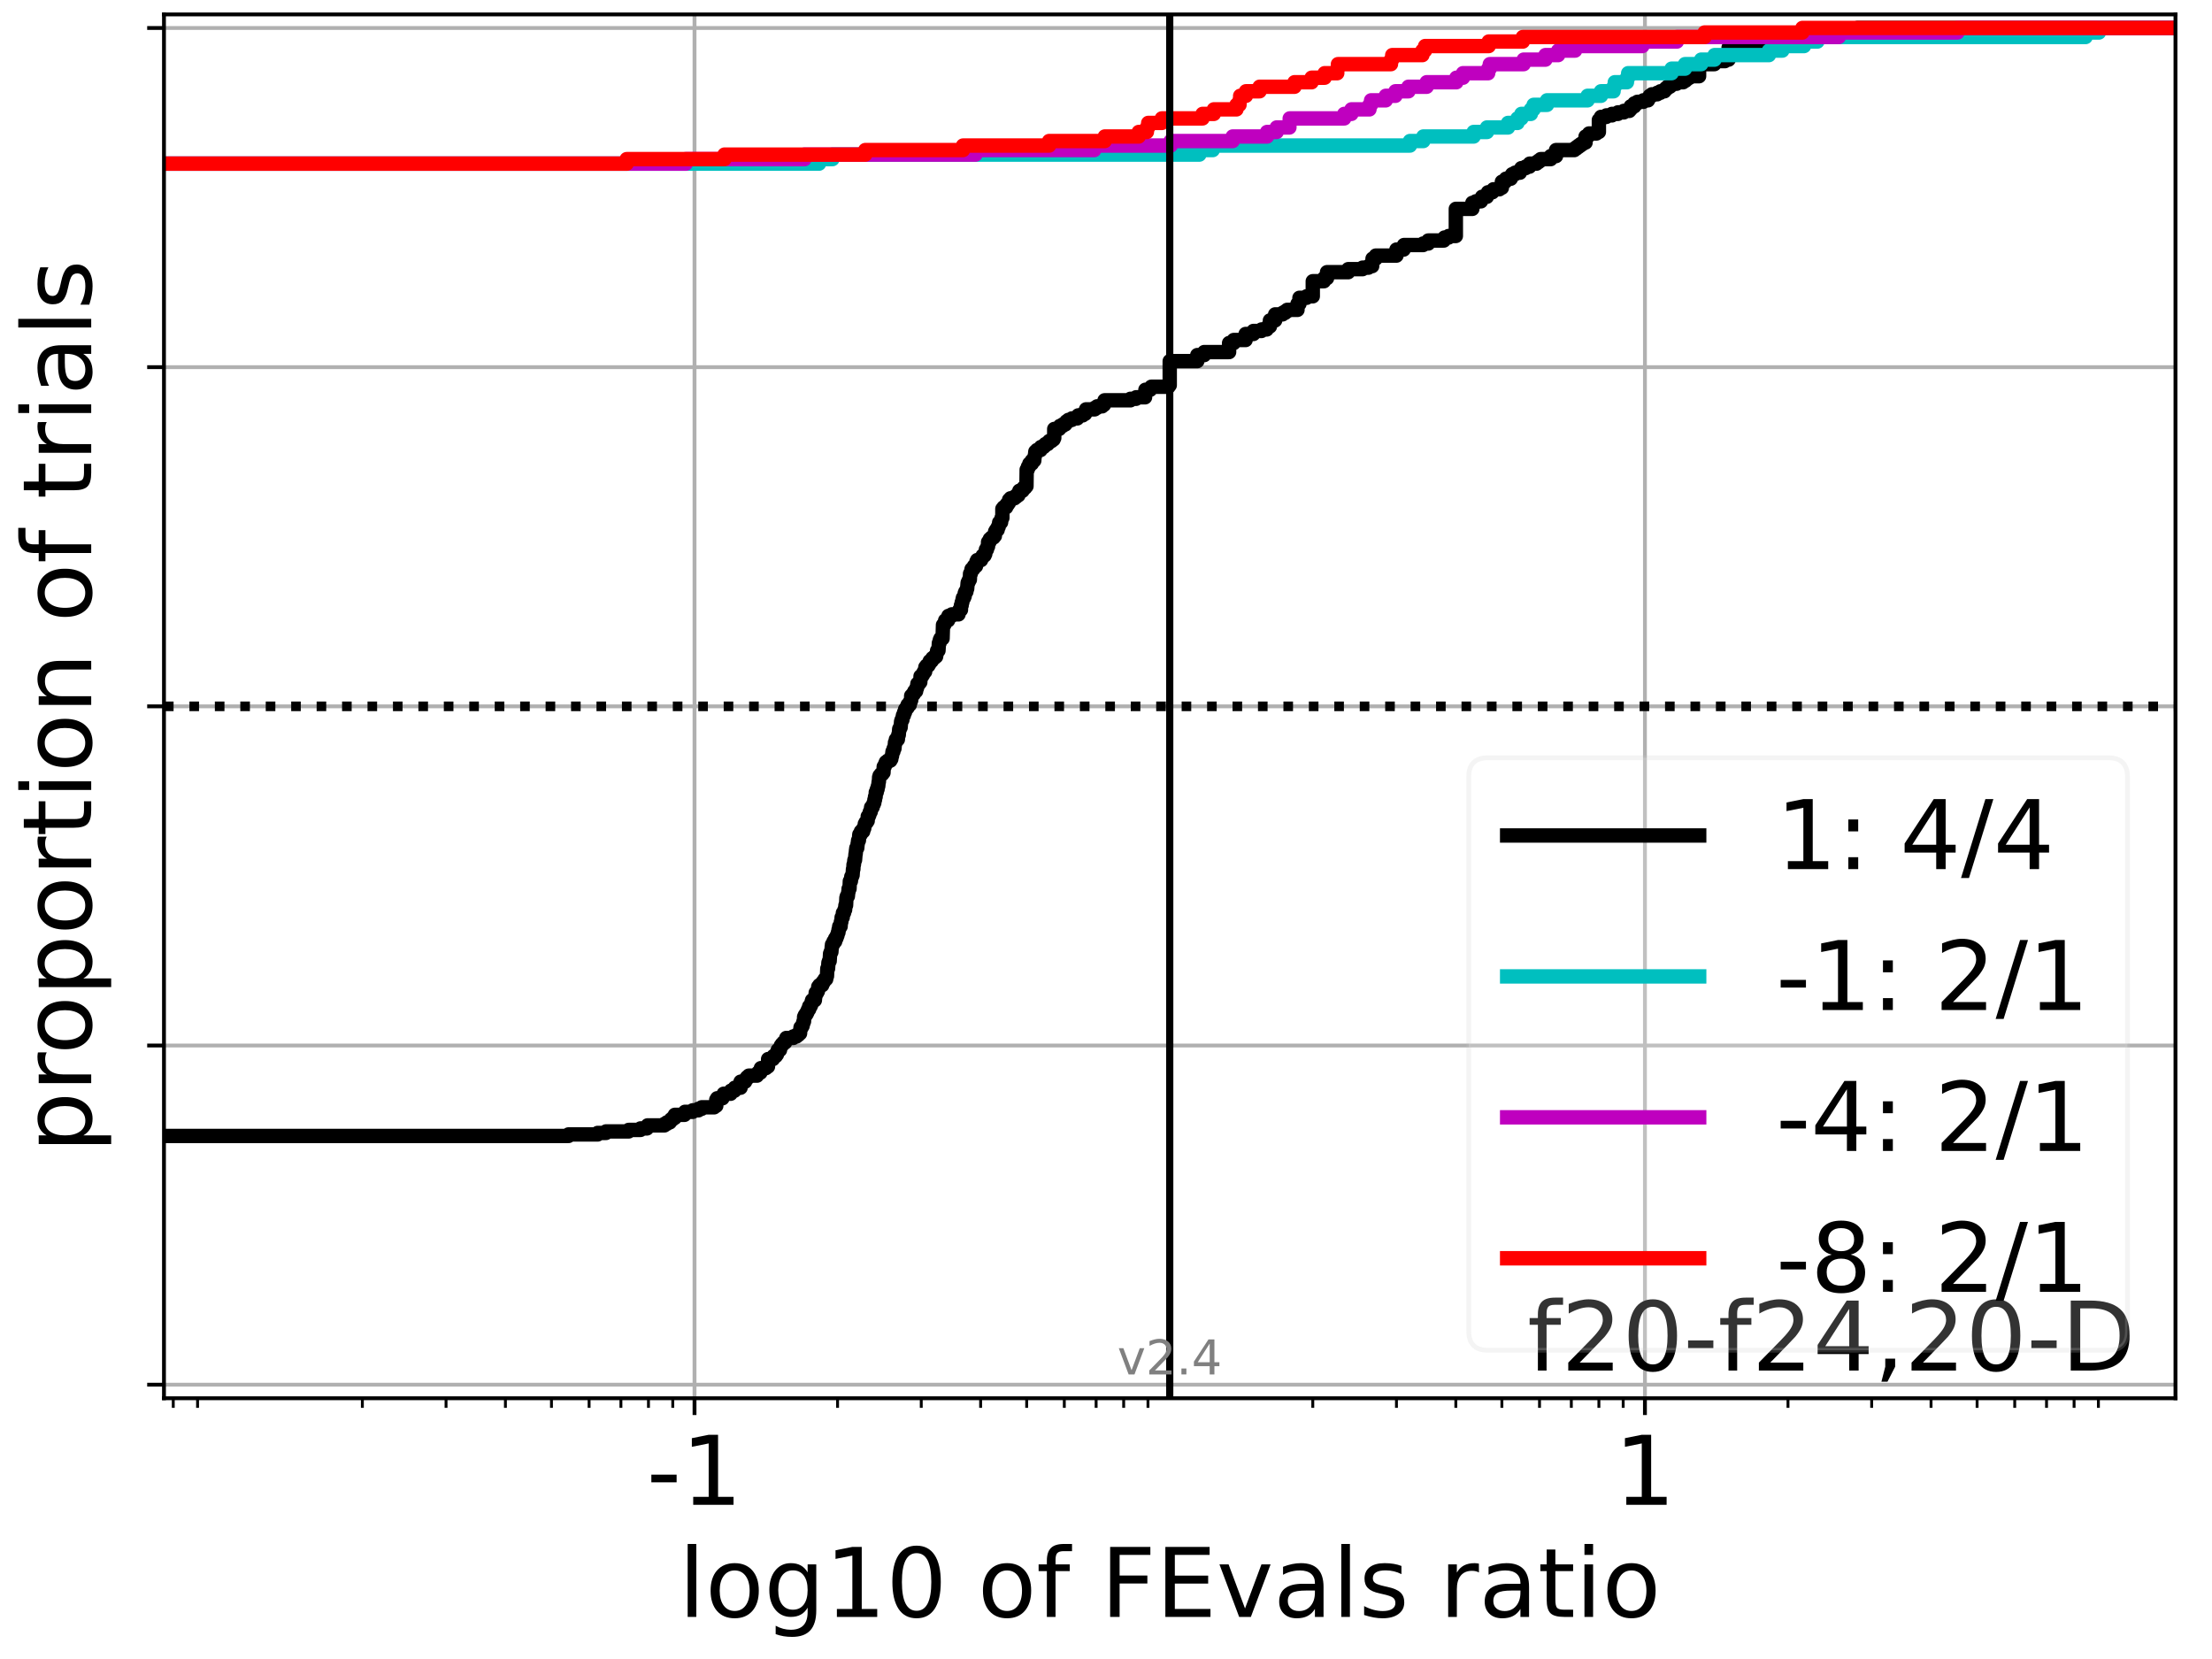 <?xml version="1.0" encoding="utf-8" standalone="no"?>
<!DOCTYPE svg PUBLIC "-//W3C//DTD SVG 1.1//EN"
  "http://www.w3.org/Graphics/SVG/1.1/DTD/svg11.dtd">
<!-- Created with matplotlib (https://matplotlib.org/) -->
<svg height="345.6pt" version="1.1" viewBox="0 0 460.8 345.6" width="460.8pt" xmlns="http://www.w3.org/2000/svg" xmlns:xlink="http://www.w3.org/1999/xlink">
 <defs>
  <style type="text/css">*{stroke-linecap:butt;stroke-linejoin:round;}</style>
 </defs>
 <g id="figure_1">
  <g id="patch_1">
   <path d="M 0 345.6 
L 460.8 345.6 
L 460.8 0 
L 0 0 
z
" style="fill:#ffffff;"/>
  </g>
  <g id="axes_1">
   <g id="patch_2">
    <path d="M 34.16 291.28 
L 453.192 291.28 
L 453.192 3 
L 34.16 3 
z
" style="fill:#ffffff;"/>
   </g>
   <g id="matplotlib.axis_1">
    <g id="xtick_1">
     <g id="line2d_1">
      <path clip-path="url(#pc0e51c622f)" d="M 144.682 291.28 
L 144.682 3 
" style="fill:none;stroke:#b0b0b0;stroke-linecap:square;stroke-width:0.8;"/>
     </g>
     <g id="line2d_2">
      <defs>
       <path d="M 0 0 
L 0 3.5 
" id="m40bc53111c" style="stroke:#000000;stroke-width:0.8;"/>
      </defs>
      <g>
       <use style="stroke:#000000;stroke-width:0.8;" x="144.682" xlink:href="#m40bc53111c" y="291.28"/>
      </g>
     </g>
     <g id="text_1">
      <!-- -1 -->
      <g transform="translate(134.711 313.477)scale(0.2 -0.2)">
       <defs>
        <path d="M 4.891 31.391 
L 31.203 31.391 
L 31.203 23.391 
L 4.891 23.391 
z
" id="DejaVuSans-45"/>
        <path d="M 12.406 8.297 
L 28.516 8.297 
L 28.516 63.922 
L 10.984 60.406 
L 10.984 69.391 
L 28.422 72.906 
L 38.281 72.906 
L 38.281 8.297 
L 54.391 8.297 
L 54.391 0 
L 12.406 0 
z
" id="DejaVuSans-49"/>
       </defs>
       <use xlink:href="#DejaVuSans-45"/>
       <use x="36.084" xlink:href="#DejaVuSans-49"/>
      </g>
     </g>
    </g>
    <g id="xtick_2">
     <g id="line2d_3">
      <path clip-path="url(#pc0e51c622f)" d="M 342.67 291.28 
L 342.67 3 
" style="fill:none;stroke:#b0b0b0;stroke-linecap:square;stroke-width:0.8;"/>
     </g>
     <g id="line2d_4">
      <g>
       <use style="stroke:#000000;stroke-width:0.8;" x="342.67" xlink:href="#m40bc53111c" y="291.28"/>
      </g>
     </g>
     <g id="text_2">
      <!-- 1 -->
      <g transform="translate(336.308 313.477)scale(0.2 -0.2)">
       <use xlink:href="#DejaVuSans-49"/>
      </g>
     </g>
    </g>
    <g id="xtick_3">
     <g id="line2d_5">
      <defs>
       <path d="M 0 0 
L 0 2 
" id="m14e828e87b" style="stroke:#000000;stroke-width:0.6;"/>
      </defs>
      <g>
       <use style="stroke:#000000;stroke-width:0.6;" x="36.093" xlink:href="#m14e828e87b" y="291.28"/>
      </g>
     </g>
    </g>
    <g id="xtick_4">
     <g id="line2d_6">
      <g>
       <use style="stroke:#000000;stroke-width:0.6;" x="41.157" xlink:href="#m14e828e87b" y="291.28"/>
      </g>
     </g>
    </g>
    <g id="xtick_5">
     <g id="line2d_7">
      <g>
       <use style="stroke:#000000;stroke-width:0.6;" x="75.487" xlink:href="#m14e828e87b" y="291.28"/>
      </g>
     </g>
    </g>
    <g id="xtick_6">
     <g id="line2d_8">
      <g>
       <use style="stroke:#000000;stroke-width:0.6;" x="92.919" xlink:href="#m14e828e87b" y="291.28"/>
      </g>
     </g>
    </g>
    <g id="xtick_7">
     <g id="line2d_9">
      <g>
       <use style="stroke:#000000;stroke-width:0.6;" x="105.288" xlink:href="#m14e828e87b" y="291.28"/>
      </g>
     </g>
    </g>
    <g id="xtick_8">
     <g id="line2d_10">
      <g>
       <use style="stroke:#000000;stroke-width:0.6;" x="114.881" xlink:href="#m14e828e87b" y="291.28"/>
      </g>
     </g>
    </g>
    <g id="xtick_9">
     <g id="line2d_11">
      <g>
       <use style="stroke:#000000;stroke-width:0.6;" x="122.72" xlink:href="#m14e828e87b" y="291.28"/>
      </g>
     </g>
    </g>
    <g id="xtick_10">
     <g id="line2d_12">
      <g>
       <use style="stroke:#000000;stroke-width:0.6;" x="129.347" xlink:href="#m14e828e87b" y="291.28"/>
      </g>
     </g>
    </g>
    <g id="xtick_11">
     <g id="line2d_13">
      <g>
       <use style="stroke:#000000;stroke-width:0.6;" x="135.088" xlink:href="#m14e828e87b" y="291.28"/>
      </g>
     </g>
    </g>
    <g id="xtick_12">
     <g id="line2d_14">
      <g>
       <use style="stroke:#000000;stroke-width:0.6;" x="140.152" xlink:href="#m14e828e87b" y="291.28"/>
      </g>
     </g>
    </g>
    <g id="xtick_13">
     <g id="line2d_15">
      <g>
       <use style="stroke:#000000;stroke-width:0.6;" x="174.482" xlink:href="#m14e828e87b" y="291.28"/>
      </g>
     </g>
    </g>
    <g id="xtick_14">
     <g id="line2d_16">
      <g>
       <use style="stroke:#000000;stroke-width:0.6;" x="191.914" xlink:href="#m14e828e87b" y="291.28"/>
      </g>
     </g>
    </g>
    <g id="xtick_15">
     <g id="line2d_17">
      <g>
       <use style="stroke:#000000;stroke-width:0.6;" x="204.282" xlink:href="#m14e828e87b" y="291.28"/>
      </g>
     </g>
    </g>
    <g id="xtick_16">
     <g id="line2d_18">
      <g>
       <use style="stroke:#000000;stroke-width:0.6;" x="213.876" xlink:href="#m14e828e87b" y="291.28"/>
      </g>
     </g>
    </g>
    <g id="xtick_17">
     <g id="line2d_19">
      <g>
       <use style="stroke:#000000;stroke-width:0.6;" x="221.714" xlink:href="#m14e828e87b" y="291.28"/>
      </g>
     </g>
    </g>
    <g id="xtick_18">
     <g id="line2d_20">
      <g>
       <use style="stroke:#000000;stroke-width:0.6;" x="228.342" xlink:href="#m14e828e87b" y="291.28"/>
      </g>
     </g>
    </g>
    <g id="xtick_19">
     <g id="line2d_21">
      <g>
       <use style="stroke:#000000;stroke-width:0.6;" x="234.082" xlink:href="#m14e828e87b" y="291.28"/>
      </g>
     </g>
    </g>
    <g id="xtick_20">
     <g id="line2d_22">
      <g>
       <use style="stroke:#000000;stroke-width:0.6;" x="239.146" xlink:href="#m14e828e87b" y="291.28"/>
      </g>
     </g>
    </g>
    <g id="xtick_21">
     <g id="line2d_23">
      <g>
       <use style="stroke:#000000;stroke-width:0.6;" x="273.476" xlink:href="#m14e828e87b" y="291.28"/>
      </g>
     </g>
    </g>
    <g id="xtick_22">
     <g id="line2d_24">
      <g>
       <use style="stroke:#000000;stroke-width:0.6;" x="290.908" xlink:href="#m14e828e87b" y="291.28"/>
      </g>
     </g>
    </g>
    <g id="xtick_23">
     <g id="line2d_25">
      <g>
       <use style="stroke:#000000;stroke-width:0.6;" x="303.277" xlink:href="#m14e828e87b" y="291.28"/>
      </g>
     </g>
    </g>
    <g id="xtick_24">
     <g id="line2d_26">
      <g>
       <use style="stroke:#000000;stroke-width:0.6;" x="312.87" xlink:href="#m14e828e87b" y="291.28"/>
      </g>
     </g>
    </g>
    <g id="xtick_25">
     <g id="line2d_27">
      <g>
       <use style="stroke:#000000;stroke-width:0.6;" x="320.709" xlink:href="#m14e828e87b" y="291.28"/>
      </g>
     </g>
    </g>
    <g id="xtick_26">
     <g id="line2d_28">
      <g>
       <use style="stroke:#000000;stroke-width:0.6;" x="327.336" xlink:href="#m14e828e87b" y="291.28"/>
      </g>
     </g>
    </g>
    <g id="xtick_27">
     <g id="line2d_29">
      <g>
       <use style="stroke:#000000;stroke-width:0.6;" x="333.077" xlink:href="#m14e828e87b" y="291.28"/>
      </g>
     </g>
    </g>
    <g id="xtick_28">
     <g id="line2d_30">
      <g>
       <use style="stroke:#000000;stroke-width:0.6;" x="338.141" xlink:href="#m14e828e87b" y="291.28"/>
      </g>
     </g>
    </g>
    <g id="xtick_29">
     <g id="line2d_31">
      <g>
       <use style="stroke:#000000;stroke-width:0.6;" x="372.471" xlink:href="#m14e828e87b" y="291.28"/>
      </g>
     </g>
    </g>
    <g id="xtick_30">
     <g id="line2d_32">
      <g>
       <use style="stroke:#000000;stroke-width:0.6;" x="389.903" xlink:href="#m14e828e87b" y="291.28"/>
      </g>
     </g>
    </g>
    <g id="xtick_31">
     <g id="line2d_33">
      <g>
       <use style="stroke:#000000;stroke-width:0.6;" x="402.271" xlink:href="#m14e828e87b" y="291.28"/>
      </g>
     </g>
    </g>
    <g id="xtick_32">
     <g id="line2d_34">
      <g>
       <use style="stroke:#000000;stroke-width:0.6;" x="411.865" xlink:href="#m14e828e87b" y="291.28"/>
      </g>
     </g>
    </g>
    <g id="xtick_33">
     <g id="line2d_35">
      <g>
       <use style="stroke:#000000;stroke-width:0.6;" x="419.703" xlink:href="#m14e828e87b" y="291.28"/>
      </g>
     </g>
    </g>
    <g id="xtick_34">
     <g id="line2d_36">
      <g>
       <use style="stroke:#000000;stroke-width:0.6;" x="426.331" xlink:href="#m14e828e87b" y="291.28"/>
      </g>
     </g>
    </g>
    <g id="xtick_35">
     <g id="line2d_37">
      <g>
       <use style="stroke:#000000;stroke-width:0.6;" x="432.071" xlink:href="#m14e828e87b" y="291.28"/>
      </g>
     </g>
    </g>
    <g id="xtick_36">
     <g id="line2d_38">
      <g>
       <use style="stroke:#000000;stroke-width:0.6;" x="437.135" xlink:href="#m14e828e87b" y="291.28"/>
      </g>
     </g>
    </g>
    <g id="text_3">
     <!-- log10 of FEvals ratio -->
     <g transform="translate(141.371 336.833)scale(0.2 -0.2)">
      <defs>
       <path d="M 9.422 75.984 
L 18.406 75.984 
L 18.406 0 
L 9.422 0 
z
" id="DejaVuSans-108"/>
       <path d="M 30.609 48.391 
Q 23.391 48.391 19.188 42.75 
Q 14.984 37.109 14.984 27.297 
Q 14.984 17.484 19.156 11.844 
Q 23.344 6.203 30.609 6.203 
Q 37.797 6.203 41.984 11.859 
Q 46.188 17.531 46.188 27.297 
Q 46.188 37.016 41.984 42.703 
Q 37.797 48.391 30.609 48.391 
z
M 30.609 56 
Q 42.328 56 49.016 48.375 
Q 55.719 40.766 55.719 27.297 
Q 55.719 13.875 49.016 6.219 
Q 42.328 -1.422 30.609 -1.422 
Q 18.844 -1.422 12.172 6.219 
Q 5.516 13.875 5.516 27.297 
Q 5.516 40.766 12.172 48.375 
Q 18.844 56 30.609 56 
z
" id="DejaVuSans-111"/>
       <path d="M 45.406 27.984 
Q 45.406 37.75 41.375 43.109 
Q 37.359 48.484 30.078 48.484 
Q 22.859 48.484 18.828 43.109 
Q 14.797 37.75 14.797 27.984 
Q 14.797 18.266 18.828 12.891 
Q 22.859 7.516 30.078 7.516 
Q 37.359 7.516 41.375 12.891 
Q 45.406 18.266 45.406 27.984 
z
M 54.391 6.781 
Q 54.391 -7.172 48.188 -13.984 
Q 42 -20.797 29.203 -20.797 
Q 24.469 -20.797 20.266 -20.094 
Q 16.062 -19.391 12.109 -17.922 
L 12.109 -9.188 
Q 16.062 -11.328 19.922 -12.344 
Q 23.781 -13.375 27.781 -13.375 
Q 36.625 -13.375 41.016 -8.766 
Q 45.406 -4.156 45.406 5.172 
L 45.406 9.625 
Q 42.625 4.781 38.281 2.391 
Q 33.938 0 27.875 0 
Q 17.828 0 11.672 7.656 
Q 5.516 15.328 5.516 27.984 
Q 5.516 40.672 11.672 48.328 
Q 17.828 56 27.875 56 
Q 33.938 56 38.281 53.609 
Q 42.625 51.219 45.406 46.391 
L 45.406 54.688 
L 54.391 54.688 
z
" id="DejaVuSans-103"/>
       <path d="M 31.781 66.406 
Q 24.172 66.406 20.328 58.906 
Q 16.5 51.422 16.5 36.375 
Q 16.5 21.391 20.328 13.891 
Q 24.172 6.391 31.781 6.391 
Q 39.453 6.391 43.281 13.891 
Q 47.125 21.391 47.125 36.375 
Q 47.125 51.422 43.281 58.906 
Q 39.453 66.406 31.781 66.406 
z
M 31.781 74.219 
Q 44.047 74.219 50.516 64.516 
Q 56.984 54.828 56.984 36.375 
Q 56.984 17.969 50.516 8.266 
Q 44.047 -1.422 31.781 -1.422 
Q 19.531 -1.422 13.062 8.266 
Q 6.594 17.969 6.594 36.375 
Q 6.594 54.828 13.062 64.516 
Q 19.531 74.219 31.781 74.219 
z
" id="DejaVuSans-48"/>
       <path id="DejaVuSans-32"/>
       <path d="M 37.109 75.984 
L 37.109 68.5 
L 28.516 68.5 
Q 23.688 68.5 21.797 66.547 
Q 19.922 64.594 19.922 59.516 
L 19.922 54.688 
L 34.719 54.688 
L 34.719 47.703 
L 19.922 47.703 
L 19.922 0 
L 10.891 0 
L 10.891 47.703 
L 2.297 47.703 
L 2.297 54.688 
L 10.891 54.688 
L 10.891 58.5 
Q 10.891 67.625 15.141 71.797 
Q 19.391 75.984 28.609 75.984 
z
" id="DejaVuSans-102"/>
       <path d="M 9.812 72.906 
L 51.703 72.906 
L 51.703 64.594 
L 19.672 64.594 
L 19.672 43.109 
L 48.578 43.109 
L 48.578 34.812 
L 19.672 34.812 
L 19.672 0 
L 9.812 0 
z
" id="DejaVuSans-70"/>
       <path d="M 9.812 72.906 
L 55.906 72.906 
L 55.906 64.594 
L 19.672 64.594 
L 19.672 43.016 
L 54.391 43.016 
L 54.391 34.719 
L 19.672 34.719 
L 19.672 8.297 
L 56.781 8.297 
L 56.781 0 
L 9.812 0 
z
" id="DejaVuSans-69"/>
       <path d="M 2.984 54.688 
L 12.5 54.688 
L 29.594 8.797 
L 46.688 54.688 
L 56.203 54.688 
L 35.688 0 
L 23.484 0 
z
" id="DejaVuSans-118"/>
       <path d="M 34.281 27.484 
Q 23.391 27.484 19.188 25 
Q 14.984 22.516 14.984 16.5 
Q 14.984 11.719 18.141 8.906 
Q 21.297 6.109 26.703 6.109 
Q 34.188 6.109 38.703 11.406 
Q 43.219 16.703 43.219 25.484 
L 43.219 27.484 
z
M 52.203 31.203 
L 52.203 0 
L 43.219 0 
L 43.219 8.297 
Q 40.141 3.328 35.547 0.953 
Q 30.953 -1.422 24.312 -1.422 
Q 15.922 -1.422 10.953 3.297 
Q 6 8.016 6 15.922 
Q 6 25.141 12.172 29.828 
Q 18.359 34.516 30.609 34.516 
L 43.219 34.516 
L 43.219 35.406 
Q 43.219 41.609 39.141 45 
Q 35.062 48.391 27.688 48.391 
Q 23 48.391 18.547 47.266 
Q 14.109 46.141 10.016 43.891 
L 10.016 52.203 
Q 14.938 54.109 19.578 55.047 
Q 24.219 56 28.609 56 
Q 40.484 56 46.344 49.844 
Q 52.203 43.703 52.203 31.203 
z
" id="DejaVuSans-97"/>
       <path d="M 44.281 53.078 
L 44.281 44.578 
Q 40.484 46.531 36.375 47.5 
Q 32.281 48.484 27.875 48.484 
Q 21.188 48.484 17.844 46.438 
Q 14.5 44.391 14.5 40.281 
Q 14.5 37.156 16.891 35.375 
Q 19.281 33.594 26.516 31.984 
L 29.594 31.297 
Q 39.156 29.25 43.188 25.516 
Q 47.219 21.781 47.219 15.094 
Q 47.219 7.469 41.188 3.016 
Q 35.156 -1.422 24.609 -1.422 
Q 20.219 -1.422 15.453 -0.562 
Q 10.688 0.297 5.422 2 
L 5.422 11.281 
Q 10.406 8.688 15.234 7.391 
Q 20.062 6.109 24.812 6.109 
Q 31.156 6.109 34.562 8.281 
Q 37.984 10.453 37.984 14.406 
Q 37.984 18.062 35.516 20.016 
Q 33.062 21.969 24.703 23.781 
L 21.578 24.516 
Q 13.234 26.266 9.516 29.906 
Q 5.812 33.547 5.812 39.891 
Q 5.812 47.609 11.281 51.797 
Q 16.75 56 26.812 56 
Q 31.781 56 36.172 55.266 
Q 40.578 54.547 44.281 53.078 
z
" id="DejaVuSans-115"/>
       <path d="M 41.109 46.297 
Q 39.594 47.172 37.812 47.578 
Q 36.031 48 33.891 48 
Q 26.266 48 22.188 43.047 
Q 18.109 38.094 18.109 28.812 
L 18.109 0 
L 9.078 0 
L 9.078 54.688 
L 18.109 54.688 
L 18.109 46.188 
Q 20.953 51.172 25.484 53.578 
Q 30.031 56 36.531 56 
Q 37.453 56 38.578 55.875 
Q 39.703 55.766 41.062 55.516 
z
" id="DejaVuSans-114"/>
       <path d="M 18.312 70.219 
L 18.312 54.688 
L 36.812 54.688 
L 36.812 47.703 
L 18.312 47.703 
L 18.312 18.016 
Q 18.312 11.328 20.141 9.422 
Q 21.969 7.516 27.594 7.516 
L 36.812 7.516 
L 36.812 0 
L 27.594 0 
Q 17.188 0 13.234 3.875 
Q 9.281 7.766 9.281 18.016 
L 9.281 47.703 
L 2.688 47.703 
L 2.688 54.688 
L 9.281 54.688 
L 9.281 70.219 
z
" id="DejaVuSans-116"/>
       <path d="M 9.422 54.688 
L 18.406 54.688 
L 18.406 0 
L 9.422 0 
z
M 9.422 75.984 
L 18.406 75.984 
L 18.406 64.594 
L 9.422 64.594 
z
" id="DejaVuSans-105"/>
      </defs>
      <use xlink:href="#DejaVuSans-108"/>
      <use x="27.783" xlink:href="#DejaVuSans-111"/>
      <use x="88.965" xlink:href="#DejaVuSans-103"/>
      <use x="152.441" xlink:href="#DejaVuSans-49"/>
      <use x="216.064" xlink:href="#DejaVuSans-48"/>
      <use x="279.688" xlink:href="#DejaVuSans-32"/>
      <use x="311.475" xlink:href="#DejaVuSans-111"/>
      <use x="372.656" xlink:href="#DejaVuSans-102"/>
      <use x="407.861" xlink:href="#DejaVuSans-32"/>
      <use x="439.648" xlink:href="#DejaVuSans-70"/>
      <use x="497.168" xlink:href="#DejaVuSans-69"/>
      <use x="560.352" xlink:href="#DejaVuSans-118"/>
      <use x="619.531" xlink:href="#DejaVuSans-97"/>
      <use x="680.811" xlink:href="#DejaVuSans-108"/>
      <use x="708.594" xlink:href="#DejaVuSans-115"/>
      <use x="760.693" xlink:href="#DejaVuSans-32"/>
      <use x="792.48" xlink:href="#DejaVuSans-114"/>
      <use x="833.594" xlink:href="#DejaVuSans-97"/>
      <use x="894.873" xlink:href="#DejaVuSans-116"/>
      <use x="934.082" xlink:href="#DejaVuSans-105"/>
      <use x="961.865" xlink:href="#DejaVuSans-111"/>
     </g>
    </g>
   </g>
   <g id="matplotlib.axis_2">
    <g id="ytick_1">
     <g id="line2d_39">
      <path clip-path="url(#pc0e51c622f)" d="M 34.16 288.454 
L 453.192 288.454 
" style="fill:none;stroke:#b0b0b0;stroke-linecap:square;stroke-width:0.8;"/>
     </g>
     <g id="line2d_40">
      <defs>
       <path d="M 0 0 
L -3.5 0 
" id="m81db1e8579" style="stroke:#000000;stroke-width:0.8;"/>
      </defs>
      <g>
       <use style="stroke:#000000;stroke-width:0.8;" x="34.16" xlink:href="#m81db1e8579" y="288.454"/>
      </g>
     </g>
    </g>
    <g id="ytick_2">
     <g id="line2d_41">
      <path clip-path="url(#pc0e51c622f)" d="M 34.16 217.797 
L 453.192 217.797 
" style="fill:none;stroke:#b0b0b0;stroke-linecap:square;stroke-width:0.8;"/>
     </g>
     <g id="line2d_42">
      <g>
       <use style="stroke:#000000;stroke-width:0.8;" x="34.16" xlink:href="#m81db1e8579" y="217.797"/>
      </g>
     </g>
    </g>
    <g id="ytick_3">
     <g id="line2d_43">
      <path clip-path="url(#pc0e51c622f)" d="M 34.16 147.14 
L 453.192 147.14 
" style="fill:none;stroke:#b0b0b0;stroke-linecap:square;stroke-width:0.8;"/>
     </g>
     <g id="line2d_44">
      <g>
       <use style="stroke:#000000;stroke-width:0.8;" x="34.16" xlink:href="#m81db1e8579" y="147.14"/>
      </g>
     </g>
    </g>
    <g id="ytick_4">
     <g id="line2d_45">
      <path clip-path="url(#pc0e51c622f)" d="M 34.16 76.483 
L 453.192 76.483 
" style="fill:none;stroke:#b0b0b0;stroke-linecap:square;stroke-width:0.8;"/>
     </g>
     <g id="line2d_46">
      <g>
       <use style="stroke:#000000;stroke-width:0.8;" x="34.16" xlink:href="#m81db1e8579" y="76.483"/>
      </g>
     </g>
    </g>
    <g id="ytick_5">
     <g id="line2d_47">
      <path clip-path="url(#pc0e51c622f)" d="M 34.16 5.826 
L 453.192 5.826 
" style="fill:none;stroke:#b0b0b0;stroke-linecap:square;stroke-width:0.8;"/>
     </g>
     <g id="line2d_48">
      <g>
       <use style="stroke:#000000;stroke-width:0.8;" x="34.16" xlink:href="#m81db1e8579" y="5.826"/>
      </g>
     </g>
    </g>
    <g id="text_4">
     <!-- proportion of trials -->
     <g transform="translate(19.001 240.146)rotate(-90)scale(0.2 -0.2)">
      <defs>
       <path d="M 18.109 8.203 
L 18.109 -20.797 
L 9.078 -20.797 
L 9.078 54.688 
L 18.109 54.688 
L 18.109 46.391 
Q 20.953 51.266 25.266 53.625 
Q 29.594 56 35.594 56 
Q 45.562 56 51.781 48.094 
Q 58.016 40.188 58.016 27.297 
Q 58.016 14.406 51.781 6.484 
Q 45.562 -1.422 35.594 -1.422 
Q 29.594 -1.422 25.266 0.953 
Q 20.953 3.328 18.109 8.203 
z
M 48.688 27.297 
Q 48.688 37.203 44.609 42.844 
Q 40.531 48.484 33.406 48.484 
Q 26.266 48.484 22.188 42.844 
Q 18.109 37.203 18.109 27.297 
Q 18.109 17.391 22.188 11.75 
Q 26.266 6.109 33.406 6.109 
Q 40.531 6.109 44.609 11.75 
Q 48.688 17.391 48.688 27.297 
z
" id="DejaVuSans-112"/>
       <path d="M 54.891 33.016 
L 54.891 0 
L 45.906 0 
L 45.906 32.719 
Q 45.906 40.484 42.875 44.328 
Q 39.844 48.188 33.797 48.188 
Q 26.516 48.188 22.312 43.547 
Q 18.109 38.922 18.109 30.906 
L 18.109 0 
L 9.078 0 
L 9.078 54.688 
L 18.109 54.688 
L 18.109 46.188 
Q 21.344 51.125 25.703 53.562 
Q 30.078 56 35.797 56 
Q 45.219 56 50.047 50.172 
Q 54.891 44.344 54.891 33.016 
z
" id="DejaVuSans-110"/>
      </defs>
      <use xlink:href="#DejaVuSans-112"/>
      <use x="63.477" xlink:href="#DejaVuSans-114"/>
      <use x="102.34" xlink:href="#DejaVuSans-111"/>
      <use x="163.521" xlink:href="#DejaVuSans-112"/>
      <use x="226.998" xlink:href="#DejaVuSans-111"/>
      <use x="288.18" xlink:href="#DejaVuSans-114"/>
      <use x="329.293" xlink:href="#DejaVuSans-116"/>
      <use x="368.502" xlink:href="#DejaVuSans-105"/>
      <use x="396.285" xlink:href="#DejaVuSans-111"/>
      <use x="457.467" xlink:href="#DejaVuSans-110"/>
      <use x="520.846" xlink:href="#DejaVuSans-32"/>
      <use x="552.633" xlink:href="#DejaVuSans-111"/>
      <use x="613.814" xlink:href="#DejaVuSans-102"/>
      <use x="649.02" xlink:href="#DejaVuSans-32"/>
      <use x="680.807" xlink:href="#DejaVuSans-116"/>
      <use x="720.016" xlink:href="#DejaVuSans-114"/>
      <use x="761.129" xlink:href="#DejaVuSans-105"/>
      <use x="788.912" xlink:href="#DejaVuSans-97"/>
      <use x="850.191" xlink:href="#DejaVuSans-108"/>
      <use x="877.975" xlink:href="#DejaVuSans-115"/>
     </g>
    </g>
   </g>
   <g id="line2d_49">
    <path clip-path="url(#pc0e51c622f)" d="M 34.16 236.639 
L 118.425 236.639 
L 118.425 236.325 
L 124.504 236.325 
L 124.504 236.011 
L 126.24 236.011 
L 126.24 235.697 
L 130.963 235.697 
L 130.963 235.383 
L 133.431 235.383 
L 133.431 235.069 
L 134.773 235.069 
L 134.773 234.755 
L 134.909 234.755 
L 134.909 234.44 
L 138.41 234.44 
L 138.41 234.126 
L 138.92 234.126 
L 138.92 233.812 
L 139.534 233.812 
L 139.534 233.498 
L 139.777 233.498 
L 139.777 233.184 
L 140.139 233.184 
L 140.139 232.87 
L 140.584 232.87 
L 140.584 232.242 
L 142.589 232.242 
L 142.688 231.614 
L 144.311 231.614 
L 144.311 231.3 
L 145.487 231.3 
L 145.487 230.986 
L 146.179 230.986 
L 146.179 230.672 
L 148.767 230.672 
L 148.767 230.358 
L 149.211 230.358 
L 149.211 229.102 
L 149.395 229.102 
L 149.395 228.788 
L 150.503 228.788 
L 150.503 228.474 
L 150.625 228.474 
L 150.625 228.16 
L 150.761 228.16 
L 150.761 227.846 
L 152.206 227.846 
L 152.245 227.218 
L 153.014 227.218 
L 153.074 226.59 
L 154.275 226.59 
L 154.275 225.334 
L 155.226 225.334 
L 155.226 225.02 
L 155.385 225.02 
L 155.385 224.706 
L 155.628 224.706 
L 155.628 224.392 
L 155.99 224.392 
L 155.99 224.077 
L 157.694 224.077 
L 157.694 223.763 
L 157.909 223.763 
L 157.909 223.449 
L 158.415 223.449 
L 158.507 222.507 
L 159.563 222.507 
L 159.563 222.193 
L 159.984 222.193 
L 160.016 220.623 
L 161.025 220.623 
L 161.134 219.995 
L 161.629 219.995 
L 161.629 219.681 
L 161.854 219.681 
L 161.904 219.053 
L 162.03 219.053 
L 162.03 218.739 
L 162.483 218.739 
L 162.561 218.111 
L 162.673 218.111 
L 162.673 217.797 
L 162.901 217.797 
L 162.901 217.483 
L 163.183 217.483 
L 163.183 217.169 
L 163.565 217.169 
L 163.565 216.855 
L 163.73 216.855 
L 163.8 216.227 
L 165.246 216.227 
L 165.246 215.913 
L 165.937 215.913 
L 165.937 215.599 
L 166.337 215.599 
L 166.337 215.285 
L 166.663 215.285 
L 166.766 214.028 
L 167.022 214.028 
L 167.022 213.714 
L 167.195 213.714 
L 167.287 213.086 
L 167.378 213.086 
L 167.378 212.772 
L 167.492 212.772 
L 167.514 211.83 
L 167.65 211.83 
L 167.65 211.516 
L 167.851 211.516 
L 167.851 211.202 
L 168.057 211.202 
L 168.057 210.888 
L 168.207 210.888 
L 168.207 210.574 
L 168.342 210.574 
L 168.342 210.26 
L 168.564 210.26 
L 168.574 209.632 
L 168.866 209.632 
L 168.866 209.318 
L 169 209.318 
L 169.07 208.69 
L 169.162 208.69 
L 169.162 208.376 
L 169.75 208.376 
L 169.829 207.434 
L 169.914 207.434 
L 169.93 206.806 
L 170.218 206.806 
L 170.218 206.492 
L 170.384 206.492 
L 170.454 205.55 
L 170.684 205.55 
L 170.684 205.236 
L 171.283 205.236 
L 171.341 204.608 
L 171.6 204.608 
L 171.6 204.294 
L 171.789 204.294 
L 171.789 203.98 
L 172.106 203.98 
L 172.198 203.351 
L 172.274 203.351 
L 172.345 201.781 
L 172.494 201.781 
L 172.58 200.525 
L 172.686 200.525 
L 172.686 200.211 
L 172.833 200.211 
L 172.925 198.641 
L 173.042 198.641 
L 173.042 198.327 
L 173.191 198.327 
L 173.284 197.071 
L 173.323 197.071 
L 173.323 196.757 
L 173.547 196.757 
L 173.64 196.129 
L 173.98 196.129 
L 173.98 195.501 
L 174.22 195.501 
L 174.22 195.187 
L 174.339 195.187 
L 174.339 194.873 
L 174.456 194.873 
L 174.555 194.245 
L 174.664 194.245 
L 174.695 193.617 
L 174.798 193.617 
L 174.825 192.988 
L 175.116 192.988 
L 175.17 192.046 
L 175.262 192.046 
L 175.33 191.104 
L 175.552 191.104 
L 175.595 190.162 
L 175.835 190.162 
L 175.911 189.534 
L 176.047 189.534 
L 176.118 188.592 
L 176.252 188.592 
L 176.322 187.022 
L 176.406 187.022 
L 176.406 186.708 
L 176.623 186.708 
L 176.716 185.766 
L 176.762 185.766 
L 176.782 185.138 
L 176.971 185.138 
L 177.037 183.568 
L 177.257 183.568 
L 177.338 182.625 
L 177.492 182.625 
L 177.492 182.311 
L 177.61 182.311 
L 177.693 181.055 
L 177.771 181.055 
L 177.808 180.113 
L 177.889 180.113 
L 177.983 179.171 
L 178.114 179.171 
L 178.218 177.915 
L 178.25 177.915 
L 178.342 176.973 
L 178.384 176.973 
L 178.384 176.659 
L 178.577 176.659 
L 178.663 175.717 
L 178.698 175.717 
L 178.756 175.089 
L 178.919 175.089 
L 179.012 173.833 
L 179.316 173.833 
L 179.343 173.205 
L 179.811 173.205 
L 179.838 172.576 
L 180.028 172.576 
L 180.113 171.948 
L 180.158 171.948 
L 180.158 171.634 
L 180.32 171.634 
L 180.32 171.32 
L 180.555 171.32 
L 180.555 171.006 
L 180.754 171.006 
L 180.77 170.064 
L 180.987 170.064 
L 180.987 169.75 
L 181.113 169.75 
L 181.2 169.122 
L 181.383 169.122 
L 181.469 168.18 
L 181.774 168.18 
L 181.878 167.552 
L 182.009 167.552 
L 182.009 167.238 
L 182.135 167.238 
L 182.153 166.61 
L 182.277 166.61 
L 182.283 165.982 
L 182.413 165.982 
L 182.446 165.04 
L 182.635 165.04 
L 182.675 164.412 
L 182.81 164.412 
L 182.874 163.784 
L 182.951 163.784 
L 183.044 162.842 
L 183.092 162.842 
L 183.141 161.899 
L 183.233 161.899 
L 183.233 161.585 
L 183.479 161.585 
L 183.479 161.271 
L 183.814 161.271 
L 183.814 160.957 
L 184.049 160.957 
L 184.099 159.701 
L 184.289 159.701 
L 184.289 159.387 
L 184.416 159.387 
L 184.416 159.073 
L 184.545 159.073 
L 184.545 158.759 
L 184.946 158.759 
L 184.946 158.445 
L 185.488 158.445 
L 185.488 158.131 
L 185.671 158.131 
L 185.754 157.503 
L 185.821 157.503 
L 185.93 156.561 
L 186.108 156.561 
L 186.166 155.933 
L 186.327 155.933 
L 186.419 154.991 
L 186.441 154.991 
L 186.441 154.677 
L 186.585 154.677 
L 186.63 154.049 
L 187.037 154.049 
L 187.118 153.107 
L 187.227 153.107 
L 187.324 151.85 
L 187.475 151.85 
L 187.475 151.536 
L 187.618 151.536 
L 187.716 150.28 
L 187.816 150.28 
L 187.816 149.966 
L 187.983 149.966 
L 188.035 149.338 
L 188.102 149.338 
L 188.102 149.024 
L 188.291 149.024 
L 188.337 148.396 
L 188.526 148.396 
L 188.552 147.768 
L 188.771 147.768 
L 188.771 147.454 
L 189.046 147.454 
L 189.077 146.826 
L 189.519 146.826 
L 189.541 146.198 
L 189.7 146.198 
L 189.7 145.884 
L 189.816 145.884 
L 189.816 144.942 
L 190.093 144.942 
L 190.093 144.628 
L 190.342 144.628 
L 190.342 144.314 
L 190.473 144.314 
L 190.473 144 
L 190.838 144 
L 190.873 143.372 
L 191.019 143.372 
L 191.113 142.43 
L 191.477 142.43 
L 191.477 142.116 
L 191.713 142.116 
L 191.769 140.859 
L 192.105 140.859 
L 192.105 140.545 
L 192.293 140.545 
L 192.293 140.231 
L 192.461 140.231 
L 192.461 139.917 
L 192.724 139.917 
L 192.774 138.975 
L 193.009 138.975 
L 193.009 138.661 
L 193.404 138.661 
L 193.404 138.347 
L 193.592 138.347 
L 193.682 137.719 
L 194.083 137.719 
L 194.083 137.405 
L 194.249 137.405 
L 194.249 137.091 
L 194.632 137.091 
L 194.632 136.777 
L 195.005 136.777 
L 195.104 136.149 
L 195.14 136.149 
L 195.223 135.521 
L 195.502 135.521 
L 195.59 133.951 
L 195.726 133.951 
L 195.779 133.323 
L 195.913 133.323 
L 195.913 133.009 
L 196.355 133.009 
L 196.444 130.182 
L 196.717 130.182 
L 196.717 129.868 
L 196.852 129.868 
L 196.898 129.24 
L 197.504 129.24 
L 197.577 128.298 
L 198.273 128.298 
L 198.273 127.984 
L 199.672 127.984 
L 199.709 127.356 
L 199.862 127.356 
L 199.862 127.042 
L 200.184 127.042 
L 200.184 126.1 
L 200.333 126.1 
L 200.351 125.472 
L 200.469 125.472 
L 200.518 124.844 
L 200.594 124.844 
L 200.594 124.53 
L 200.833 124.53 
L 200.833 124.216 
L 200.956 124.216 
L 200.968 123.588 
L 201.09 123.588 
L 201.09 123.274 
L 201.309 123.274 
L 201.408 122.646 
L 201.477 122.646 
L 201.581 121.389 
L 201.72 121.389 
L 201.72 121.075 
L 201.865 121.075 
L 201.865 120.761 
L 202.036 120.761 
L 202.082 119.505 
L 202.238 119.505 
L 202.331 118.877 
L 202.395 118.877 
L 202.395 118.563 
L 202.751 118.563 
L 202.751 118.249 
L 202.882 118.249 
L 202.882 117.935 
L 203.317 117.935 
L 203.406 116.993 
L 203.559 116.993 
L 203.559 116.679 
L 204.373 116.679 
L 204.373 116.365 
L 204.532 116.365 
L 204.532 116.051 
L 204.706 116.051 
L 204.706 115.737 
L 205.094 115.737 
L 205.094 115.423 
L 205.24 115.423 
L 205.336 114.795 
L 205.382 114.795 
L 205.382 114.481 
L 205.593 114.481 
L 205.698 113.853 
L 205.823 113.853 
L 205.836 112.911 
L 206.13 112.911 
L 206.198 112.283 
L 206.537 112.283 
L 206.537 111.969 
L 206.996 111.969 
L 206.996 111.655 
L 207.248 111.655 
L 207.309 110.712 
L 207.487 110.712 
L 207.487 110.398 
L 207.819 110.398 
L 207.867 109.77 
L 208.04 109.77 
L 208.149 108.828 
L 208.537 108.828 
L 208.648 107.886 
L 208.812 107.886 
L 208.812 106.002 
L 209.047 106.002 
L 209.047 105.688 
L 209.605 105.688 
L 209.685 105.06 
L 209.986 105.06 
L 209.986 104.746 
L 210.195 104.746 
L 210.212 104.118 
L 210.508 104.118 
L 210.508 103.804 
L 211.338 103.804 
L 211.338 103.49 
L 211.738 103.49 
L 211.738 103.176 
L 212.155 103.176 
L 212.238 102.548 
L 212.344 102.548 
L 212.344 102.234 
L 213.023 102.234 
L 213.023 101.92 
L 213.21 101.92 
L 213.21 101.606 
L 213.578 101.606 
L 213.578 101.292 
L 213.831 101.292 
L 213.876 97.837 
L 214.087 97.837 
L 214.149 97.209 
L 214.386 97.209 
L 214.438 96.581 
L 214.954 96.581 
L 214.957 95.953 
L 215.454 95.953 
L 215.53 95.011 
L 215.586 95.011 
L 215.685 94.069 
L 215.997 94.069 
L 215.997 93.755 
L 216.762 93.755 
L 216.827 93.127 
L 217.421 93.127 
L 217.421 92.813 
L 217.765 92.813 
L 217.765 92.499 
L 218.265 92.499 
L 218.265 92.185 
L 218.574 92.185 
L 218.574 91.871 
L 219.073 91.871 
L 219.073 91.557 
L 219.478 91.557 
L 219.478 91.243 
L 219.617 91.243 
L 219.617 89.358 
L 220.654 89.358 
L 220.654 89.044 
L 220.801 89.044 
L 220.801 88.73 
L 221.388 88.73 
L 221.388 88.416 
L 221.927 88.416 
L 221.927 88.102 
L 222.143 88.102 
L 222.143 87.788 
L 222.564 87.788 
L 222.564 87.474 
L 223.3 87.474 
L 223.3 87.16 
L 224.426 87.16 
L 224.426 86.846 
L 224.612 86.846 
L 224.612 86.532 
L 225.543 86.532 
L 225.543 86.218 
L 226.043 86.218 
L 226.043 85.904 
L 226.244 85.904 
L 226.244 85.276 
L 228.043 85.276 
L 228.043 84.962 
L 228.542 84.962 
L 228.542 84.648 
L 229.59 84.648 
L 229.59 84.334 
L 229.985 84.334 
L 229.985 83.706 
L 230.1 83.706 
L 230.1 83.392 
L 235.491 83.392 
L 235.491 83.078 
L 236.667 83.078 
L 236.667 82.764 
L 238.535 82.764 
L 238.612 81.194 
L 239.612 81.194 
L 239.612 80.88 
L 239.838 80.88 
L 239.838 80.566 
L 243.446 80.566 
L 243.446 80.252 
L 243.676 80.252 
L 243.676 75.227 
L 249.417 75.227 
L 249.417 73.971 
L 250.858 73.971 
L 250.858 73.343 
L 256.044 73.343 
L 256.044 71.459 
L 257.01 71.459 
L 257.01 70.831 
L 259.486 70.831 
L 259.486 69.574 
L 261.108 69.574 
L 261.108 68.946 
L 262.798 68.946 
L 262.798 68.632 
L 263.875 68.632 
L 263.875 68.318 
L 264.101 68.318 
L 264.101 68.004 
L 264.549 68.004 
L 264.549 66.748 
L 265.638 66.748 
L 265.638 65.492 
L 267.173 65.492 
L 267.173 65.178 
L 267.709 65.178 
L 267.709 64.864 
L 268.143 64.864 
L 268.143 64.55 
L 270.29 64.55 
L 270.29 63.294 
L 270.702 63.294 
L 270.702 62.038 
L 272.194 62.038 
L 272.194 61.724 
L 273.476 61.724 
L 273.476 58.583 
L 275.801 58.583 
L 275.801 57.955 
L 276.443 57.955 
L 276.443 56.699 
L 280.865 56.699 
L 280.865 56.071 
L 283.845 56.071 
L 283.845 55.757 
L 285.065 55.757 
L 285.065 55.443 
L 285.845 55.443 
L 285.927 53.873 
L 286.606 53.873 
L 286.606 53.245 
L 290.908 53.245 
L 290.908 51.989 
L 292.406 51.989 
L 292.472 51.047 
L 296.457 51.047 
L 296.457 50.733 
L 297.536 50.733 
L 297.536 50.105 
L 300.774 50.105 
L 300.774 49.791 
L 300.917 49.791 
L 300.917 49.477 
L 301.778 49.477 
L 301.778 49.162 
L 303.277 49.162 
L 303.277 43.51 
L 306.718 43.51 
L 306.718 42.254 
L 307.434 42.254 
L 307.434 41.94 
L 308.511 41.94 
L 308.511 41.626 
L 308.662 41.626 
L 308.738 40.998 
L 309.739 40.998 
L 309.81 40.37 
L 309.966 40.37 
L 309.966 40.056 
L 310.887 40.056 
L 310.887 39.742 
L 311.114 39.742 
L 311.114 39.428 
L 312.346 39.428 
L 312.346 39.114 
L 312.87 39.114 
L 312.87 37.857 
L 313.574 37.857 
L 313.574 37.543 
L 313.702 37.543 
L 313.702 37.229 
L 314.722 37.229 
L 314.779 36.601 
L 315.006 36.601 
L 315.006 36.287 
L 315.612 36.287 
L 315.612 35.973 
L 316.626 35.973 
L 316.689 35.345 
L 316.915 35.345 
L 316.915 35.031 
L 317.805 35.031 
L 317.805 34.717 
L 318.614 34.717 
L 318.667 34.089 
L 320.086 34.089 
L 320.086 33.775 
L 320.523 33.775 
L 320.523 33.461 
L 320.948 33.461 
L 320.948 33.147 
L 323.033 33.147 
L 323.033 32.519 
L 324.15 32.519 
L 324.15 31.263 
L 327.964 31.263 
L 327.964 30.949 
L 328.405 30.949 
L 328.405 30.635 
L 328.826 30.635 
L 328.826 30.321 
L 329.267 30.321 
L 329.267 30.007 
L 329.715 30.007 
L 329.715 29.693 
L 330.302 29.693 
L 330.302 28.436 
L 330.792 28.436 
L 330.792 28.122 
L 331.019 28.122 
L 331.019 27.808 
L 332.568 27.808 
L 332.568 27.494 
L 333.077 27.494 
L 333.077 24.982 
L 333.43 24.982 
L 333.514 24.354 
L 334.627 24.354 
L 334.627 24.04 
L 335.795 24.04 
L 335.795 23.726 
L 337.043 23.726 
L 337.043 23.412 
L 338.271 23.412 
L 338.271 23.098 
L 339.418 23.098 
L 339.418 22.784 
L 339.704 22.784 
L 339.704 22.156 
L 340.465 22.156 
L 340.465 21.528 
L 341.094 21.528 
L 341.094 21.214 
L 342.322 21.214 
L 342.322 20.9 
L 343.311 20.9 
L 343.311 20.586 
L 343.469 20.586 
L 343.469 20.272 
L 343.673 20.272 
L 343.673 19.958 
L 344.115 19.958 
L 344.115 19.644 
L 345.22 19.644 
L 345.22 19.33 
L 345.882 19.33 
L 345.882 19.016 
L 346.744 19.016 
L 346.744 18.702 
L 347.008 18.702 
L 347.008 18.387 
L 347.362 18.387 
L 347.362 18.073 
L 347.87 18.073 
L 347.87 17.759 
L 348.277 17.759 
L 348.277 17.445 
L 349.271 17.445 
L 349.271 17.131 
L 350.625 17.131 
L 350.625 16.817 
L 351.124 16.817 
L 351.124 16.503 
L 351.487 16.503 
L 351.487 16.189 
L 351.986 16.189 
L 351.986 15.875 
L 353.95 15.875 
L 353.95 13.363 
L 357.136 13.363 
L 357.136 12.735 
L 359.324 12.735 
L 359.324 12.421 
L 360.103 12.421 
L 360.103 9.909 
L 361.591 9.909 
L 361.591 9.595 
L 362.717 9.595 
L 362.717 9.281 
L 363.375 9.281 
L 363.375 8.967 
L 366.334 8.967 
L 366.334 8.653 
L 366.833 8.653 
L 366.833 8.339 
L 370.266 8.339 
L 370.266 7.082 
L 386.937 7.082 
L 386.937 5.826 
L 453.192 5.826 
L 453.192 5.826 
" style="fill:none;stroke:#000000;stroke-linecap:square;stroke-width:3;"/>
   </g>
   <g id="line2d_50">
    <path clip-path="url(#pc0e51c622f)" style="fill:none;stroke:#000000;stroke-linecap:square;stroke-width:3;"/>
   </g>
   <g id="line2d_51">
    <path clip-path="url(#pc0e51c622f)" d="M 34.16 34.089 
L 170.622 34.089 
L 170.622 33.147 
L 173.41 33.147 
L 173.41 32.205 
L 249.85 32.205 
L 249.85 31.263 
L 252.638 31.263 
L 252.638 30.321 
L 293.719 30.321 
L 293.719 29.379 
L 296.507 29.379 
L 296.507 28.436 
L 306.985 28.436 
L 306.985 27.494 
L 309.773 27.494 
L 309.773 26.552 
L 314.149 26.552 
L 314.149 25.61 
L 316.121 25.61 
L 316.121 24.668 
L 316.938 24.668 
L 316.938 23.726 
L 318.91 23.726 
L 318.91 22.784 
L 319.487 22.784 
L 319.487 21.842 
L 322.275 21.842 
L 322.275 20.9 
L 330.726 20.9 
L 330.726 19.958 
L 333.514 19.958 
L 333.514 19.016 
L 336.134 19.016 
L 336.134 18.073 
L 336.392 18.073 
L 336.392 17.131 
L 338.922 17.131 
L 338.922 16.189 
L 339.18 16.189 
L 339.18 15.247 
L 348.228 15.247 
L 348.228 14.305 
L 351.016 14.305 
L 351.016 13.363 
L 354.384 13.363 
L 354.384 12.421 
L 357.172 12.421 
L 357.172 11.479 
L 368.503 11.479 
L 368.503 10.537 
L 371.291 10.537 
L 371.291 9.595 
L 375.811 9.595 
L 375.811 8.653 
L 378.6 8.653 
L 378.6 7.71 
L 434.463 7.71 
L 434.463 6.768 
L 437.251 6.768 
L 437.251 5.826 
L 453.192 5.826 
" style="fill:none;stroke:#00bfbf;stroke-linecap:square;stroke-width:3;"/>
   </g>
   <g id="line2d_52">
    <path clip-path="url(#pc0e51c622f)" style="fill:none;stroke:#00bfbf;stroke-linecap:square;stroke-width:3;"/>
   </g>
   <g id="line2d_53">
    <path clip-path="url(#pc0e51c622f)" d="M 34.16 34.089 
L 142.86 34.089 
L 142.86 33.147 
L 167.594 33.147 
L 167.594 32.205 
L 203.214 32.205 
L 203.214 31.263 
L 227.947 31.263 
L 227.947 30.321 
L 243.872 30.321 
L 243.872 29.379 
L 256.793 29.379 
L 256.793 28.436 
L 263.951 28.436 
L 263.951 27.494 
L 265.962 27.494 
L 265.962 26.552 
L 268.606 26.552 
L 268.606 25.61 
L 268.672 25.61 
L 268.672 24.668 
L 280.034 24.668 
L 280.034 23.726 
L 281.527 23.726 
L 281.527 22.784 
L 285.28 22.784 
L 285.28 21.842 
L 285.621 21.842 
L 285.621 20.9 
L 288.684 20.9 
L 288.684 19.958 
L 290.696 19.958 
L 290.696 19.016 
L 293.406 19.016 
L 293.406 18.073 
L 297.206 18.073 
L 297.206 17.131 
L 303.387 17.131 
L 303.387 16.189 
L 304.768 16.189 
L 304.768 15.247 
L 310.014 15.247 
L 310.014 14.305 
L 310.355 14.305 
L 310.355 13.363 
L 317.408 13.363 
L 317.408 12.421 
L 321.94 12.421 
L 321.94 11.479 
L 324.595 11.479 
L 324.595 10.537 
L 328.12 10.537 
L 328.12 9.595 
L 342.141 9.595 
L 342.141 8.653 
L 349.329 8.653 
L 349.329 7.71 
L 383.049 7.71 
L 383.049 6.768 
L 407.783 6.768 
L 407.783 5.826 
L 453.192 5.826 
" style="fill:none;stroke:#bf00bf;stroke-linecap:square;stroke-width:3;"/>
   </g>
   <g id="line2d_54">
    <path clip-path="url(#pc0e51c622f)" style="fill:none;stroke:#bf00bf;stroke-linecap:square;stroke-width:3;"/>
   </g>
   <g id="line2d_55">
    <path clip-path="url(#pc0e51c622f)" d="M 34.16 34.089 
L 130.555 34.089 
L 130.555 33.147 
L 150.919 33.147 
L 150.919 32.205 
L 180.25 32.205 
L 180.25 31.263 
L 200.614 31.263 
L 200.614 30.321 
L 218.549 30.321 
L 218.549 29.379 
L 230.149 29.379 
L 230.149 28.436 
L 237.217 28.436 
L 237.217 27.494 
L 238.913 27.494 
L 238.913 26.552 
L 239.194 26.552 
L 239.194 25.61 
L 242.03 25.61 
L 242.03 24.668 
L 250.513 24.668 
L 250.513 23.726 
L 252.868 23.726 
L 252.868 22.784 
L 257.581 22.784 
L 257.581 21.842 
L 258.209 21.842 
L 258.209 20.9 
L 258.353 20.9 
L 258.353 19.958 
L 259.557 19.958 
L 259.557 19.016 
L 262.394 19.016 
L 262.394 18.073 
L 269.667 18.073 
L 269.667 17.131 
L 273.232 17.131 
L 273.232 16.189 
L 275.947 16.189 
L 275.947 15.247 
L 278.573 15.247 
L 278.573 14.305 
L 278.717 14.305 
L 278.717 13.363 
L 289.763 13.363 
L 289.763 12.421 
L 290.03 12.421 
L 290.03 11.479 
L 296.31 11.479 
L 296.31 10.537 
L 296.876 10.537 
L 296.876 9.595 
L 310.127 9.595 
L 310.127 8.653 
L 317.239 8.653 
L 317.239 7.71 
L 355.104 7.71 
L 355.104 6.768 
L 375.468 6.768 
L 375.468 5.826 
L 453.192 5.826 
" style="fill:none;stroke:#ff0000;stroke-linecap:square;stroke-width:3;"/>
   </g>
   <g id="line2d_56">
    <path clip-path="url(#pc0e51c622f)" style="fill:none;stroke:#ff0000;stroke-linecap:square;stroke-width:3;"/>
   </g>
   <g id="line2d_57">
    <path clip-path="url(#pc0e51c622f)" d="M 243.676 291.28 
L 243.676 3 
" style="fill:none;stroke:#000000;stroke-linecap:square;stroke-width:1.5;"/>
   </g>
   <g id="line2d_58">
    <path clip-path="url(#pc0e51c622f)" d="M 34.16 147.14 
L 453.192 147.14 
" style="fill:none;stroke:#000000;stroke-dasharray:2,3.3;stroke-dashoffset:0;stroke-width:2;"/>
   </g>
   <g id="patch_3">
    <path d="M 34.16 291.28 
L 34.16 3 
" style="fill:none;stroke:#000000;stroke-linecap:square;stroke-linejoin:miter;stroke-width:0.8;"/>
   </g>
   <g id="patch_4">
    <path d="M 453.192 291.28 
L 453.192 3 
" style="fill:none;stroke:#000000;stroke-linecap:square;stroke-linejoin:miter;stroke-width:0.8;"/>
   </g>
   <g id="patch_5">
    <path d="M 34.16 291.28 
L 453.192 291.28 
" style="fill:none;stroke:#000000;stroke-linecap:square;stroke-linejoin:miter;stroke-width:0.8;"/>
   </g>
   <g id="patch_6">
    <path d="M 34.16 3 
L 453.192 3 
" style="fill:none;stroke:#000000;stroke-linecap:square;stroke-linejoin:miter;stroke-width:0.8;"/>
   </g>
   <g id="text_5">
    <!-- f20-f24,20-D -->
    <g transform="translate(318.193 285.514)scale(0.2 -0.2)">
     <defs>
      <path d="M 19.188 8.297 
L 53.609 8.297 
L 53.609 0 
L 7.328 0 
L 7.328 8.297 
Q 12.938 14.109 22.625 23.891 
Q 32.328 33.688 34.812 36.531 
Q 39.547 41.844 41.422 45.531 
Q 43.312 49.219 43.312 52.781 
Q 43.312 58.594 39.234 62.25 
Q 35.156 65.922 28.609 65.922 
Q 23.969 65.922 18.812 64.312 
Q 13.672 62.703 7.812 59.422 
L 7.812 69.391 
Q 13.766 71.781 18.938 73 
Q 24.125 74.219 28.422 74.219 
Q 39.75 74.219 46.484 68.547 
Q 53.219 62.891 53.219 53.422 
Q 53.219 48.922 51.531 44.891 
Q 49.859 40.875 45.406 35.406 
Q 44.188 33.984 37.641 27.219 
Q 31.109 20.453 19.188 8.297 
z
" id="DejaVuSans-50"/>
      <path d="M 37.797 64.312 
L 12.891 25.391 
L 37.797 25.391 
z
M 35.203 72.906 
L 47.609 72.906 
L 47.609 25.391 
L 58.016 25.391 
L 58.016 17.188 
L 47.609 17.188 
L 47.609 0 
L 37.797 0 
L 37.797 17.188 
L 4.891 17.188 
L 4.891 26.703 
z
" id="DejaVuSans-52"/>
      <path d="M 11.719 12.406 
L 22.016 12.406 
L 22.016 4 
L 14.016 -11.625 
L 7.719 -11.625 
L 11.719 4 
z
" id="DejaVuSans-44"/>
      <path d="M 19.672 64.797 
L 19.672 8.109 
L 31.594 8.109 
Q 46.688 8.109 53.688 14.938 
Q 60.688 21.781 60.688 36.531 
Q 60.688 51.172 53.688 57.984 
Q 46.688 64.797 31.594 64.797 
z
M 9.812 72.906 
L 30.078 72.906 
Q 51.266 72.906 61.172 64.094 
Q 71.094 55.281 71.094 36.531 
Q 71.094 17.672 61.125 8.828 
Q 51.172 0 30.078 0 
L 9.812 0 
z
" id="DejaVuSans-68"/>
     </defs>
     <use xlink:href="#DejaVuSans-102"/>
     <use x="35.205" xlink:href="#DejaVuSans-50"/>
     <use x="98.828" xlink:href="#DejaVuSans-48"/>
     <use x="162.451" xlink:href="#DejaVuSans-45"/>
     <use x="198.535" xlink:href="#DejaVuSans-102"/>
     <use x="233.74" xlink:href="#DejaVuSans-50"/>
     <use x="297.363" xlink:href="#DejaVuSans-52"/>
     <use x="360.986" xlink:href="#DejaVuSans-44"/>
     <use x="392.773" xlink:href="#DejaVuSans-50"/>
     <use x="456.396" xlink:href="#DejaVuSans-48"/>
     <use x="520.02" xlink:href="#DejaVuSans-45"/>
     <use x="556.104" xlink:href="#DejaVuSans-68"/>
    </g>
   </g>
   <g id="text_6">
    <!-- v2.4 -->
    <g style="fill:#808080;" transform="translate(232.765 286.318)scale(0.1 -0.1)">
     <defs>
      <path d="M 10.688 12.406 
L 21 12.406 
L 21 0 
L 10.688 0 
z
" id="DejaVuSans-46"/>
     </defs>
     <use xlink:href="#DejaVuSans-118"/>
     <use x="59.18" xlink:href="#DejaVuSans-50"/>
     <use x="122.803" xlink:href="#DejaVuSans-46"/>
     <use x="154.59" xlink:href="#DejaVuSans-52"/>
    </g>
   </g>
   <g id="legend_1">
    <g id="patch_7">
     <path d="M 309.97 281.28 
L 439.192 281.28 
Q 443.192 281.28 443.192 277.28 
L 443.192 161.855 
Q 443.192 157.855 439.192 157.855 
L 309.97 157.855 
Q 305.97 157.855 305.97 161.855 
L 305.97 277.28 
Q 305.97 281.28 309.97 281.28 
z
" style="fill:#ffffff;opacity:0.2;stroke:#cccccc;stroke-linejoin:miter;"/>
    </g>
    <g id="line2d_59">
     <path d="M 313.97 174.052 
L 353.97 174.052 
" style="fill:none;stroke:#000000;stroke-linecap:square;stroke-width:3;"/>
    </g>
    <g id="line2d_60"/>
    <g id="text_7">
     <!-- 1: 4/4 -->
     <g transform="translate(369.97 181.052)scale(0.2 -0.2)">
      <defs>
       <path d="M 11.719 12.406 
L 22.016 12.406 
L 22.016 0 
L 11.719 0 
z
M 11.719 51.703 
L 22.016 51.703 
L 22.016 39.312 
L 11.719 39.312 
z
" id="DejaVuSans-58"/>
       <path d="M 25.391 72.906 
L 33.688 72.906 
L 8.297 -9.281 
L 0 -9.281 
z
" id="DejaVuSans-47"/>
      </defs>
      <use xlink:href="#DejaVuSans-49"/>
      <use x="63.623" xlink:href="#DejaVuSans-58"/>
      <use x="97.314" xlink:href="#DejaVuSans-32"/>
      <use x="129.102" xlink:href="#DejaVuSans-52"/>
      <use x="192.725" xlink:href="#DejaVuSans-47"/>
      <use x="226.416" xlink:href="#DejaVuSans-52"/>
     </g>
    </g>
    <g id="line2d_61">
     <path d="M 313.97 203.408 
L 353.97 203.408 
" style="fill:none;stroke:#00bfbf;stroke-linecap:square;stroke-width:3;"/>
    </g>
    <g id="line2d_62"/>
    <g id="text_8">
     <!-- -1: 2/1 -->
     <g transform="translate(369.97 210.408)scale(0.2 -0.2)">
      <use xlink:href="#DejaVuSans-45"/>
      <use x="36.084" xlink:href="#DejaVuSans-49"/>
      <use x="99.707" xlink:href="#DejaVuSans-58"/>
      <use x="133.398" xlink:href="#DejaVuSans-32"/>
      <use x="165.186" xlink:href="#DejaVuSans-50"/>
      <use x="228.809" xlink:href="#DejaVuSans-47"/>
      <use x="262.5" xlink:href="#DejaVuSans-49"/>
     </g>
    </g>
    <g id="line2d_63">
     <path d="M 313.97 232.764 
L 353.97 232.764 
" style="fill:none;stroke:#bf00bf;stroke-linecap:square;stroke-width:3;"/>
    </g>
    <g id="line2d_64"/>
    <g id="text_9">
     <!-- -4: 2/1 -->
     <g transform="translate(369.97 239.764)scale(0.2 -0.2)">
      <use xlink:href="#DejaVuSans-45"/>
      <use x="36.084" xlink:href="#DejaVuSans-52"/>
      <use x="99.707" xlink:href="#DejaVuSans-58"/>
      <use x="133.398" xlink:href="#DejaVuSans-32"/>
      <use x="165.186" xlink:href="#DejaVuSans-50"/>
      <use x="228.809" xlink:href="#DejaVuSans-47"/>
      <use x="262.5" xlink:href="#DejaVuSans-49"/>
     </g>
    </g>
    <g id="line2d_65">
     <path d="M 313.97 262.121 
L 353.97 262.121 
" style="fill:none;stroke:#ff0000;stroke-linecap:square;stroke-width:3;"/>
    </g>
    <g id="line2d_66"/>
    <g id="text_10">
     <!-- -8: 2/1 -->
     <g transform="translate(369.97 269.121)scale(0.2 -0.2)">
      <defs>
       <path d="M 31.781 34.625 
Q 24.75 34.625 20.719 30.859 
Q 16.703 27.094 16.703 20.516 
Q 16.703 13.922 20.719 10.156 
Q 24.75 6.391 31.781 6.391 
Q 38.812 6.391 42.859 10.172 
Q 46.922 13.969 46.922 20.516 
Q 46.922 27.094 42.891 30.859 
Q 38.875 34.625 31.781 34.625 
z
M 21.922 38.812 
Q 15.578 40.375 12.031 44.719 
Q 8.5 49.078 8.5 55.328 
Q 8.5 64.062 14.719 69.141 
Q 20.953 74.219 31.781 74.219 
Q 42.672 74.219 48.875 69.141 
Q 55.078 64.062 55.078 55.328 
Q 55.078 49.078 51.531 44.719 
Q 48 40.375 41.703 38.812 
Q 48.828 37.156 52.797 32.312 
Q 56.781 27.484 56.781 20.516 
Q 56.781 9.906 50.312 4.234 
Q 43.844 -1.422 31.781 -1.422 
Q 19.734 -1.422 13.25 4.234 
Q 6.781 9.906 6.781 20.516 
Q 6.781 27.484 10.781 32.312 
Q 14.797 37.156 21.922 38.812 
z
M 18.312 54.391 
Q 18.312 48.734 21.844 45.562 
Q 25.391 42.391 31.781 42.391 
Q 38.141 42.391 41.719 45.562 
Q 45.312 48.734 45.312 54.391 
Q 45.312 60.062 41.719 63.234 
Q 38.141 66.406 31.781 66.406 
Q 25.391 66.406 21.844 63.234 
Q 18.312 60.062 18.312 54.391 
z
" id="DejaVuSans-56"/>
      </defs>
      <use xlink:href="#DejaVuSans-45"/>
      <use x="36.084" xlink:href="#DejaVuSans-56"/>
      <use x="99.707" xlink:href="#DejaVuSans-58"/>
      <use x="133.398" xlink:href="#DejaVuSans-32"/>
      <use x="165.186" xlink:href="#DejaVuSans-50"/>
      <use x="228.809" xlink:href="#DejaVuSans-47"/>
      <use x="262.5" xlink:href="#DejaVuSans-49"/>
     </g>
    </g>
   </g>
  </g>
 </g>
 <defs>
  <clipPath id="pc0e51c622f">
   <rect height="288.28" width="419.032" x="34.16" y="3"/>
  </clipPath>
 </defs>
</svg>
